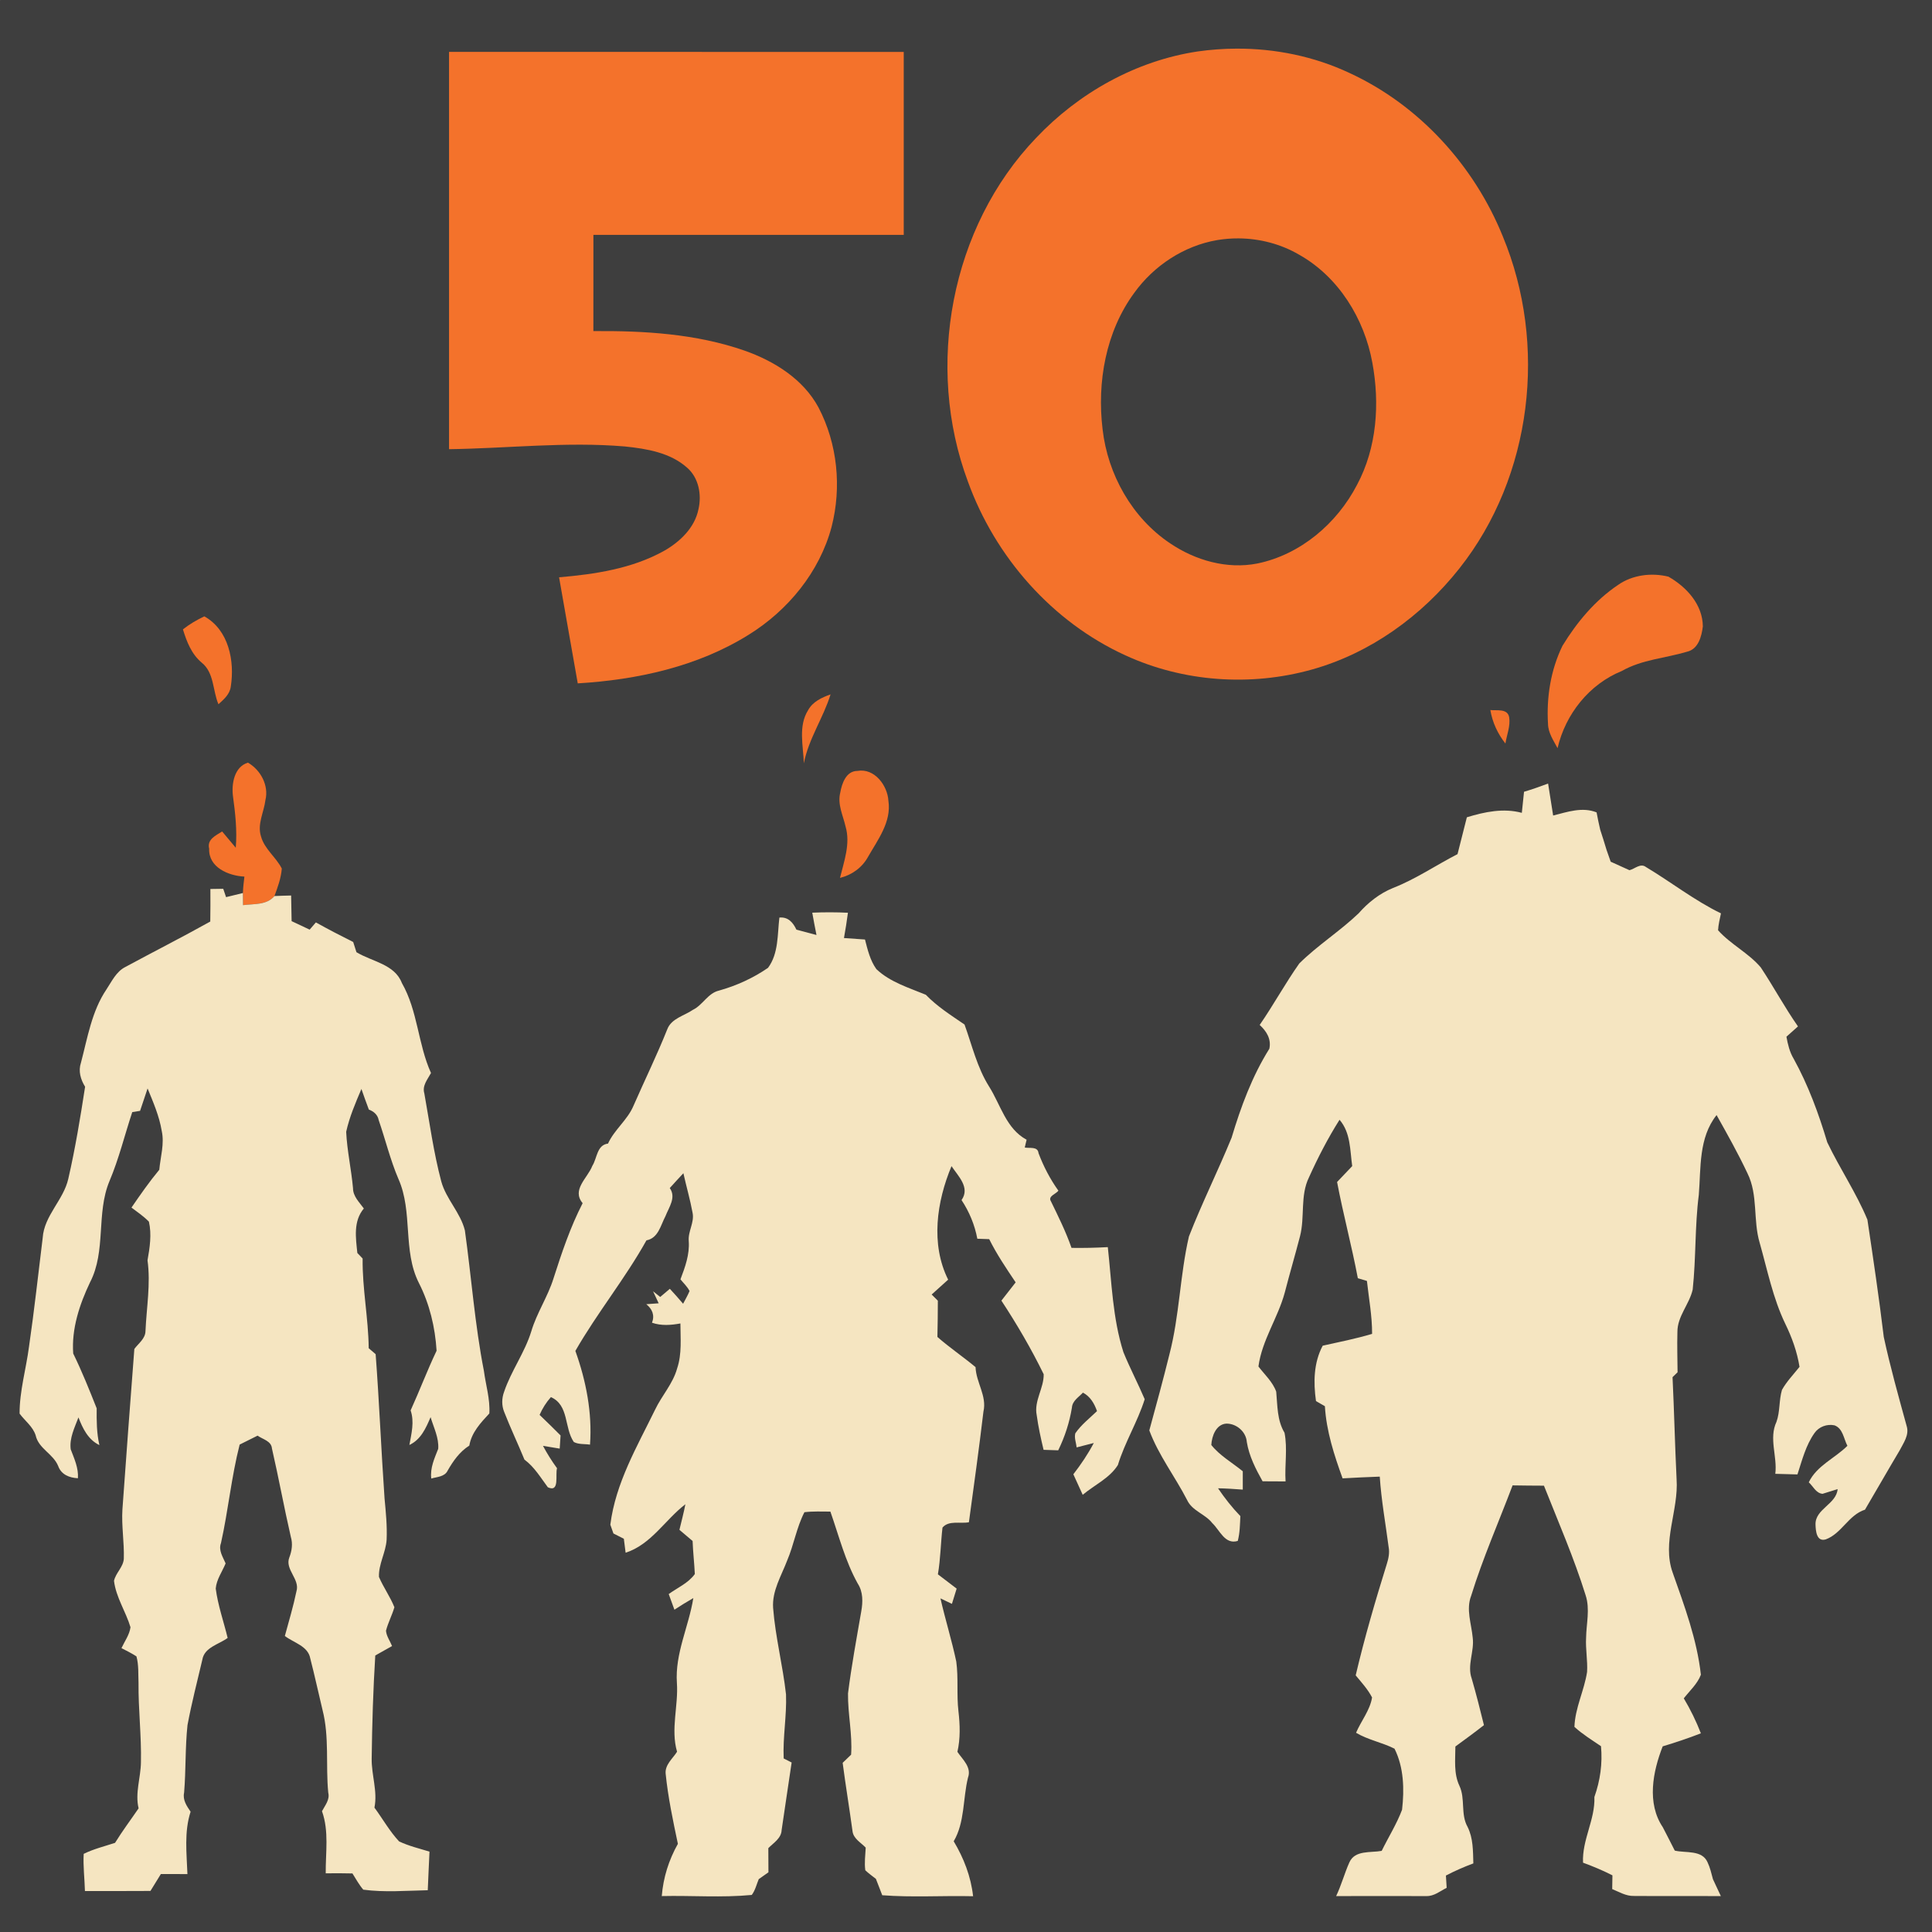 <?xml version="1.0" encoding="UTF-8" standalone="no"?>
<svg
   xmlns:dc="http://purl.org/dc/elements/1.1/"
   xmlns:cc="http://creativecommons.org/ns#"
   xmlns:rdf="http://www.w3.org/1999/02/22-rdf-syntax-ns#"
   xmlns:svg="http://www.w3.org/2000/svg"
   xmlns="http://www.w3.org/2000/svg"
   xmlns:sodipodi="http://sodipodi.sourceforge.net/DTD/sodipodi-0.dtd"
   xmlns:inkscape="http://www.inkscape.org/namespaces/inkscape"
   width="1280"
   height="1280"
   viewBox="0 0 1024 1024"
   version="1.1"
   id="svg2"
   inkscape:version="0.48.1 "
   sodipodi:docname="decapitate_players.svg">
  <defs
     id="defs34" />
  <sodipodi:namedview
     pagecolor="#ffffff"
     bordercolor="#666666"
     borderopacity="1"
     objecttolerance="10"
     gridtolerance="10"
     guidetolerance="10"
     inkscape:pageopacity="0"
     inkscape:pageshadow="2"
     inkscape:window-width="1920"
     inkscape:window-height="1018"
     id="namedview32"
     showgrid="false"
     fit-margin-top="0"
     fit-margin-left="0"
     fit-margin-right="0"
     fit-margin-bottom="0"
     inkscape:zoom="1.8694136"
     inkscape:cx="219.97377"
     inkscape:cy="755.75315"
     inkscape:window-x="-8"
     inkscape:window-y="-8"
     inkscape:window-maximized="1"
     inkscape:current-layer="svg2" />
  <path
     d="M 0,0 0.12,0 C 0.1,0.04 0.04,0.1 0,0.12 L 0,0 z"
     id="path4"
     inkscape:connector-curvature="0"
     style="fill:#f5e5c1" />
  <path
     d="M 0.12,0 1024,0 1024,1024 0,1024 0,0.12 C 0.04,0.1 0.1,0.04 0.12,0 z"
     id="path6"
     inkscape:connector-curvature="0"
     style="fill:#3e3e3e" />
  <path
     style="fill:#f4722b"
     d="M 819.188 32.219 C 810.586 32.253 801.981 32.888 793.469 34.094 C 752.619 40.244 714.744 61.469 686.469 91.344 C 629.744 150.494 612.781 242.719 641.281 319.094 C 659.331 369.044 697.138 412.094 745.688 434.219 C 783.938 451.819 828.531 454.95 869.031 443.625 C 907.856 432.8 941.938 408.137 966.812 376.688 C 1015.263 315.613 1025.4 228.162 995.625 156.562 C 976.7 109.737 940.237 69.656 894.188 48.406 C 870.788 37.381 844.992 32.117 819.188 32.219 z M 820.5 157.938 C 834.63 158.015 848.712 161.675 860.938 168.875 C 886.913 183.575 903.888 211.181 909.188 240.156 C 914.237 267.281 912.263 296.594 899.062 321.219 C 885.812 346.794 861.65 367.413 833.125 373.312 C 812.95 377.312 791.962 371.288 775.188 359.938 C 750.013 343.087 733.925 314.344 730.5 284.469 C 726.725 253.219 732.569 219.756 751.469 194.031 C 764.469 175.981 784.388 162.838 806.438 159.062 C 811.087 158.287 815.79 157.912 820.5 157.938 z "
     transform="scale(0.8,0.8)"
     id="path8" />
  <path
     d="m 238,27.5 c 80.34,0 160.68,-0.02 241,0.02 0,32.32 0.02,64.64 0,96.98 -54.84,0.02 -109.66,0 -164.48,0 -0.02,17 -0.02,34 -0.02,50.98 26.94,-0.2 54.44,1.42 80.08,10.34 15.76,5.54 31.12,15.08 39.24,30.14 10.08,19.26 12.34,42.28 6.94,63.28 -6.36,23.94 -23.14,44.32 -44.02,57.24 -27.04,16.86 -59.04,23.84 -90.52,25.72 -3.28,-18.74 -6.64,-37.46 -9.9,-56.22 19.04,-1.62 38.62,-4.56 55.56,-13.96 8.48,-4.8 16.38,-12.3 18.34,-22.2 1.76,-7.66 0.1,-16.6 -6.02,-21.92 -8.98,-8.02 -21.44,-10.06 -32.98,-11.26 -31.06,-2.64 -62.16,1.02 -93.22,1.44 0,-70.18 0,-140.38 0,-210.58 z"
     id="path10"
     inkscape:connector-curvature="0"
     style="fill:#f4722b" />
  <path
     d="m 857.64,310 c 7.62,-5.34 17.76,-6.56 26.66,-4.36 9.56,5.42 18.16,14.76 18.24,26.36 -0.62,5.26 -2.4,12.08 -8.36,13.42 -11.5,3.46 -23.9,4.12 -34.54,10.2 -17.32,7 -29.92,22.88 -34.1,40.92 -2.14,-4.06 -4.96,-8.04 -5.06,-12.8 -0.88,-14.14 1.42,-28.66 7.66,-41.46 7.64,-12.48 17.26,-24.08 29.5,-32.28 z"
     id="path14"
     inkscape:connector-curvature="0"
     style="fill:#f4722b" />
  <path
     d="m 96.96,333.58 c 3.48,-2.76 7.32,-5 11.34,-6.9 12.96,7.22 16.16,23.68 14.02,37.26 -0.54,4.04 -3.68,6.76 -6.54,9.32 -3.12,-7.3 -2.18,-16.66 -8.88,-22.06 -5.4,-4.52 -7.94,-11.08 -9.94,-17.62 z"
     id="path16"
     inkscape:connector-curvature="0"
     style="fill:#f4722b" />
  <path
     d="m 428.34,376.36 c 2.48,-4.5 7.28,-6.68 11.88,-8.32 -3.88,12.52 -11.64,23.54 -14.16,36.52 -0.32,-9.36 -3.06,-19.72 2.28,-28.2 z"
     id="path18"
     inkscape:connector-curvature="0"
     style="fill:#f4722b" />
  <path
     d="m 789.92,376.34 c 3.44,0.4 9.12,-0.94 9.98,3.84 0.72,4.68 -1.28,9.3 -2,13.9 -4.1,-5.18 -6.9,-11.22 -7.98,-17.74 z"
     id="path20"
     inkscape:connector-curvature="0"
     style="fill:#f4722b" />
  <path
     d="m 123.48,422.02 c -0.84,-6.54 0.66,-15.6 7.94,-17.8 6.72,3.88 11.16,12.08 9.26,19.86 -0.78,6.38 -4.44,12.78 -2.34,19.24 1.84,6.74 7.96,10.98 11.02,17.04 -0.4,5.04 -2.14,9.86 -3.9,14.56 -4.14,4.9 -10.92,4.06 -16.64,4.82 -0.04,-2.14 -0.06,-4.28 -0.06,-6.42 0.06,-2.92 0.44,-5.8 0.78,-8.7 -8.4,-0.42 -19.08,-4.86 -18.68,-14.8 -1.22,-4.96 3.48,-6.94 6.88,-9.12 2.4,2.88 4.8,5.74 7.22,8.62 0.76,-9.14 -0.24,-18.26 -1.48,-27.3 z"
     id="path22"
     inkscape:connector-curvature="0"
     style="fill:#f4722b" />
  <path
     d="m 445.36,420.08 c 0.86,-4.88 3.1,-11.46 9.1,-11.48 9.02,-1.6 15.96,7.7 16.42,15.9 1.66,11.1 -5.62,20.56 -10.8,29.64 -3.14,5.72 -8.56,9.62 -14.86,11.16 2.14,-8.84 5.62,-18.12 2.94,-27.24 -1.34,-5.9 -4.4,-11.8 -2.8,-17.98 z"
     id="path24"
     inkscape:connector-curvature="0"
     style="fill:#f4722b" />
  <path
     d="m 807.76,419.66 c 4.3,-1.28 8.54,-2.78 12.76,-4.36 0.86,5.64 1.8,11.28 2.68,16.94 7.52,-1.88 15.4,-4.7 23.02,-1.66 0.58,3.06 1.2,6.12 1.92,9.18 1.16,3.52 2.28,7.06 3.34,10.64 0.74,2.1 1.48,4.2 2.22,6.32 3.3,1.5 6.62,3 9.94,4.5 2.78,-0.64 5.82,-3.88 8.68,-1.72 13.38,8 25.74,17.76 39.82,24.6 -0.62,2.96 -1.36,5.92 -1.54,8.96 6.7,7.5 16.12,12 22.62,19.66 6.82,10.26 12.66,21.18 19.74,31.3 -2.06,1.82 -4.08,3.64 -6.12,5.46 0.74,4.04 1.7,8.14 3.86,11.72 7.7,13.96 13.22,28.98 17.78,44.24 6.62,13.86 15.38,26.78 21.28,41 3.1,20.7 6.18,41.42 8.68,62.2 3.44,15.92 7.84,31.6 12.16,47.3 1.42,4.68 -1.78,8.96 -3.8,12.9 -6.2,10.38 -12.16,20.9 -18.32,31.32 -8.74,2.82 -12.36,12.64 -20.76,15.74 -4.92,1.48 -5.36,-4.52 -5.46,-7.86 -0.26,-8.26 11.06,-10.76 11.72,-18.78 -2,0.62 -6.02,1.88 -8.02,2.5 -3.5,-0.36 -4.96,-4.02 -7.28,-6.1 4.24,-8.86 13.82,-12.7 20.48,-19.34 -1.96,-3.76 -2.36,-9.2 -6.84,-10.86 -3.98,-0.84 -8.28,0.74 -10.6,4.08 -4.64,6.54 -6.58,14.44 -9.04,21.94 -3.92,-0.08 -7.84,-0.18 -11.74,-0.32 1.16,-9.24 -3.52,-18.72 0.62,-27.54 1.96,-5.46 1.28,-11.44 2.92,-16.96 2.5,-4.48 6.14,-8.2 9.3,-12.2 -1.28,-8 -4.02,-15.6 -7.56,-22.84 -6.54,-13.58 -9.46,-28.44 -13.54,-42.84 -3.62,-12.04 -0.76,-25.36 -6.48,-36.88 -4.96,-10.54 -10.68,-20.72 -16.38,-30.88 -9.56,12.04 -8.26,27.9 -9.42,42.28 -2.14,16.66 -1.44,33.52 -3.24,50.2 -1.76,7.78 -8.14,14.16 -8.1,22.44 -0.2,7.12 0.02,14.26 0.08,21.4 -0.66,0.64 -2,1.94 -2.66,2.58 0.86,18.02 1.26,36.04 2.14,54.04 1.16,16.6 -7.9,33.28 -2.06,49.6 6.22,17.62 12.86,35.4 14.94,54.08 -1.82,4.86 -5.92,8.48 -9.06,12.52 3.54,5.92 6.56,12.12 9.06,18.54 -6.64,2.58 -13.4,4.86 -20.24,6.9 -5.26,13.42 -8.52,30.12 0.06,42.88 2.16,4.1 4.22,8.26 6.34,12.38 5.84,1.4 14.42,-0.5 17.36,6.16 1.36,2.84 2.06,5.96 2.88,9.02 1.42,2.96 2.8,5.92 4.18,8.92 -15.4,-0.08 -30.82,0.06 -46.2,-0.06 -4.12,0.08 -7.7,-2.14 -11.38,-3.64 0.04,-2.44 0.08,-4.88 0.12,-7.28 -5.04,-2.6 -10.28,-4.76 -15.58,-6.72 -0.58,-12.14 6.48,-22.78 6.02,-34.82 3.08,-8.68 4.36,-17.72 3.5,-26.92 -4.8,-3.26 -9.78,-6.3 -14.08,-10.24 0.34,-10.08 5.2,-19.24 6.7,-29.12 0.36,-6.04 -0.86,-12.06 -0.52,-18.12 0.12,-7.48 2.16,-15.16 -0.24,-22.5 -6.16,-19.8 -14.48,-38.84 -22.1,-58.1 -5.54,0 -11.08,-0.08 -16.62,-0.16 -7.36,19.48 -15.8,38.6 -21.96,58.52 -2.8,7.24 0.14,14.8 0.82,22.14 0.98,7.3 -3.1,14.64 -0.5,21.82 2.36,8.16 4.44,16.38 6.46,24.6 -4.96,3.9 -10.06,7.6 -15.14,11.32 -0.02,6.96 -0.96,14.24 2.12,20.78 3.28,6.92 0.52,15.08 4.36,21.86 3,6 2.84,12.78 3.04,19.32 -4.98,1.86 -9.84,3.98 -14.54,6.44 0.1,1.62 0.3,4.88 0.4,6.5 -3.42,1.72 -6.68,4.5 -10.72,4.38 -15.96,0 -31.9,-0.06 -47.86,0 2.76,-5.78 4.4,-12 7,-17.84 2.96,-6.66 11.24,-5.02 17.14,-6.12 3.56,-7.28 7.94,-14.2 10.8,-21.8 1.24,-10.82 0.96,-22.42 -4,-32.36 -6.56,-3.34 -14.02,-4.62 -20.38,-8.44 2.66,-6.28 7.38,-11.88 8.48,-18.7 -2.24,-4.36 -5.6,-7.98 -8.68,-11.72 4.68,-19.9 10.42,-39.56 16.5,-59.06 0.92,-2.9 1.54,-5.94 0.96,-8.96 -1.62,-12.44 -3.88,-24.8 -4.7,-37.32 -6.58,0.24 -13.14,0.54 -19.7,0.92 -4.48,-12.36 -8.6,-25.02 -9.38,-38.24 -1.58,-0.92 -3.16,-1.82 -4.72,-2.72 -1.4,-9.94 -1.26,-20.3 3.56,-29.36 8.76,-1.94 17.58,-3.7 26.18,-6.26 0.04,-9.44 -1.72,-18.72 -2.74,-28.06 -1.62,-0.48 -3.22,-0.96 -4.82,-1.44 -3.22,-17.1 -7.76,-33.9 -11,-51 2.68,-2.8 5.34,-5.62 8.02,-8.42 -1.2,-8.46 -0.78,-17.7 -6.72,-24.56 -6.14,9.72 -11.42,19.96 -16.16,30.44 -4.82,9.76 -2.12,21 -4.78,31.28 -2.58,9.96 -5.5,19.86 -8.08,29.84 -3.62,13.46 -12.08,25.22 -13.96,39.2 3.28,4.32 7.58,8.16 9.42,13.36 0.7,7.4 0.42,15.14 4.4,21.76 1.68,8.4 0.02,17.22 0.56,25.8 -4.06,-0.04 -8.12,-0.06 -12.18,-0.06 -3.66,-6.56 -7.14,-13.32 -8.36,-20.8 -0.38,-5.46 -5.42,-9.8 -10.78,-9.78 -5.5,0.28 -7.8,6.64 -8.04,11.34 4.56,5.7 11.08,9.34 16.68,13.92 0,3.24 0,6.48 0,9.72 -4.36,-0.32 -8.74,-0.62 -13.12,-0.7 3.54,5.22 7.44,10.2 11.84,14.74 -0.22,4.4 -0.24,8.86 -1.38,13.16 -6.82,2.08 -9.5,-5.68 -13.5,-9.44 -3.78,-4.88 -10.7,-6.44 -13.38,-12.3 -6.4,-12.44 -15.12,-23.68 -20,-36.84 3.66,-13.38 7.32,-26.76 10.64,-40.22 5.36,-20.52 5.58,-41.98 10.36,-62.58 6.92,-17.7 15.42,-34.78 22.62,-52.36 4.9,-16.36 10.9,-32.62 20,-47.12 1.1,-5.18 -1.48,-9.26 -5.12,-12.62 7.34,-10.64 13.56,-22.06 21,-32.6 9.76,-9.66 21.5,-17.06 31.42,-26.54 5.02,-5.72 11.12,-10.56 18.22,-13.44 12.04,-4.7 22.76,-12.06 34.22,-17.96 1.68,-6.5 3.28,-13.02 4.94,-19.52 9.4,-2.88 19.4,-4.98 29.14,-2.36 0.36,-3.72 0.76,-7.44 1.16,-11.16 z"
     id="path26"
     inkscape:connector-curvature="0"
     style="fill:#f5e5c1" />
  <path
     d="m 111.5,471.18 c 1.7,-0.02 5.12,-0.08 6.82,-0.1 0.38,1.1 1.12,3.32 1.5,4.42 2.98,-0.7 5.96,-1.44 8.94,-2.18 0,2.14 0.02,4.28 0.06,6.42 5.72,-0.76 12.5,0.08 16.64,-4.82 2.94,-0.14 5.88,-0.22 8.84,-0.28 0.1,4.52 0.18,9.04 0.26,13.58 3.2,1.48 6.38,2.98 9.56,4.5 0.84,-0.96 2.48,-2.86 3.3,-3.82 6.52,3.62 13.12,7.06 19.78,10.38 0.58,1.8 1.16,3.58 1.72,5.4 8.22,5.02 20.26,6.32 24.08,16.34 8.46,14.76 8.5,32.36 15.44,47.7 -1.8,3.34 -4.76,6.7 -3.54,10.78 2.8,15.6 4.92,31.36 8.98,46.68 2.58,9.4 10.18,16.52 12.52,25.96 3.46,24.8 5.26,49.84 10.08,74.46 0.98,7.48 3.34,14.94 2.88,22.56 -4.62,5 -9.4,10.02 -10.62,17.04 -5.1,3.22 -8.54,8.12 -11.48,13.26 -1.58,3.32 -5.64,3.28 -8.68,4.2 -0.68,-5.64 1.7,-10.7 3.68,-15.76 0.44,-5.84 -2.42,-11.3 -4.04,-16.78 -2.46,5.78 -5.16,11.94 -11.24,14.74 1.1,-6.06 2.72,-12.26 0.66,-18.32 4.76,-10.46 8.82,-21.26 13.76,-31.62 -0.76,-12.4 -3.7,-24.76 -9.36,-35.88 -8.72,-17.18 -3.08,-37.72 -10.86,-55.16 -4.32,-10.1 -6.88,-20.82 -10.46,-31.18 -0.52,-2.84 -2.62,-4.64 -5.22,-5.6 -1.38,-3.62 -2.66,-7.26 -3.94,-10.92 -3.14,7.38 -6.34,14.82 -8.08,22.7 0.48,10 2.72,19.86 3.62,29.86 0,4.38 3.36,7.48 5.74,10.78 -5.66,6.78 -4.28,15.48 -3.44,23.58 0.7,0.74 2.1,2.2 2.8,2.94 -0.2,15.92 3.06,31.62 3.22,47.54 0.92,0.8 2.76,2.36 3.68,3.16 1.92,25.46 2.94,50.98 4.72,76.48 0.68,7.24 1.42,14.54 1.1,21.84 -0.42,6.76 -4.34,12.98 -4.06,19.76 2.36,5.54 5.96,10.46 8.18,16.06 -1.24,4.22 -3.34,8.14 -4.46,12.42 0.24,2.94 2.14,5.44 3.22,8.14 -2.98,1.66 -5.94,3.32 -8.9,5 -1.12,18.16 -1.68,36.34 -1.9,54.52 -0.18,8.76 3.22,17.36 1.46,26.12 4.38,5.94 8.02,12.5 13.06,17.9 5.14,2.44 10.7,3.76 16.12,5.42 -0.28,6.82 -0.68,13.64 -0.92,20.46 -11.38,0.22 -22.9,1.22 -34.18,-0.3 -2.26,-2.64 -3.9,-5.7 -5.74,-8.6 -4.72,-0.12 -9.44,-0.12 -14.16,-0.06 -0.1,-11 1.82,-22.32 -1.98,-32.92 1.6,-3.08 4.26,-6.08 3.32,-9.8 -1.42,-14.62 0.66,-29.54 -3.04,-43.9 -2.2,-9.08 -4.14,-18.22 -6.48,-27.24 -1.16,-6.64 -8.8,-8.32 -13.48,-11.94 2.14,-7.86 4.48,-15.68 6.14,-23.66 2,-6.44 -6.28,-11.6 -3.76,-17.98 1.36,-3.54 1.88,-7.24 0.78,-10.9 -3.58,-15.56 -6.42,-31.26 -10,-46.82 -0.32,-4.02 -4.86,-4.84 -7.62,-6.82 -3.16,1.6 -6.34,3.16 -9.5,4.74 -4.4,17.2 -6.04,34.92 -9.9,52.22 -1.44,3.86 1.02,7.32 2.46,10.76 -1.8,4.38 -4.84,8.5 -5.24,13.32 1.16,8.92 4.2,17.46 6.32,26.18 -4.66,3.44 -12.36,4.96 -13.42,11.54 -2.72,11.52 -5.68,23.02 -7.86,34.64 -1.28,11.9 -0.8,23.9 -1.8,35.82 -0.84,3.86 1.38,7.08 3.44,10.1 -3.48,10.72 -2.08,22.02 -1.68,33.06 -4.7,-0.02 -9.38,-0.04 -14.08,-0.02 -1.84,2.98 -3.68,5.96 -5.52,8.96 -11.58,0.08 -23.14,0.04 -34.72,0.06 -0.18,-6.58 -1.02,-13.16 -0.66,-19.72 5.3,-2.62 11.06,-4 16.62,-5.84 3.88,-6.3 8.32,-12.2 12.48,-18.28 -1.96,-8.18 1.14,-16.28 1.24,-24.46 0.3,-14.04 -1.42,-28 -1.28,-42.04 -0.2,-4.68 0.16,-9.48 -1.1,-14.04 -2.54,-1.66 -5.26,-3 -7.94,-4.38 1.68,-3.64 4.24,-7.04 4.78,-11.08 -2.5,-8.34 -7.68,-15.82 -8.74,-24.58 0.92,-4.22 4.9,-7.28 5.2,-11.66 0.28,-8.74 -1.28,-17.44 -0.74,-26.16 2,-28.38 4.16,-56.74 6.32,-85.08 2.18,-2.96 5.8,-5.42 5.9,-9.4 0.54,-12.52 2.82,-25.08 1.08,-37.58 1.2,-6.72 2.28,-13.78 0.74,-20.5 -2.78,-2.84 -6.08,-5.08 -9.24,-7.46 4.7,-6.84 9.44,-13.66 14.74,-20.04 0.62,-6.86 2.82,-13.8 1.28,-20.68 -1.3,-7.82 -4.5,-15.14 -7.48,-22.42 -1.36,3.94 -2.68,7.9 -3.98,11.88 -1.04,0.16 -3.1,0.48 -4.14,0.66 -4.04,12.18 -7.06,24.72 -12.08,36.58 -7.16,17.1 -1.64,37.02 -10.32,53.68 -5.56,11.68 -9.86,24.68 -8.9,37.7 4.64,9.46 8.56,19.28 12.44,29.06 -0.06,6.52 -0.04,13.06 1.44,19.48 -5.98,-2.88 -8.84,-8.82 -11.1,-14.68 -2.02,5.4 -4.88,10.98 -4.1,16.92 1.88,4.96 4.18,9.86 3.82,15.32 -4.5,-0.22 -8.84,-1.9 -10.46,-6.46 -2.66,-6.54 -10.42,-9.2 -11.96,-16.32 -1.5,-4.68 -5.7,-7.64 -8.5,-11.48 -0.04,-11.94 3.44,-23.6 4.98,-35.4 2.8,-19.2 4.88,-38.48 7.26,-57.72 0.76,-11.84 11.04,-20.04 13.58,-31.36 3.7,-16.12 6.38,-32.44 8.9,-48.76 -2.4,-3.88 -3.7,-8.32 -2.18,-12.8 3.48,-13.18 5.7,-27.22 13.46,-38.74 2.88,-4.32 5.2,-9.5 10.06,-11.94 14.96,-8.1 30.14,-15.78 45,-24.08 0.1,-5.76 0.1,-11.5 0.06,-17.26 z"
     id="path28"
     inkscape:connector-curvature="0"
     style="fill:#f5e5c1" />
  <path
     d="m 430.5,483.74 c 6.3,-0.28 12.62,-0.28 18.92,0.04 -0.6,4.48 -1.28,8.94 -2.1,13.4 3.72,0.26 7.44,0.5 11.14,0.78 1.4,5.42 2.72,11.08 6.04,15.7 7.3,6.92 17.14,9.82 26.2,13.58 6.06,6.28 13.38,10.88 20.52,15.78 4,11.06 6.66,22.74 13,32.84 6.14,9.7 9.06,22.42 19.9,28.22 -0.34,1.36 -0.66,2.74 -0.98,4.12 2.5,0.58 6.88,-0.78 7.3,3 2.66,7.04 6.14,13.74 10.52,19.86 -1.1,1.74 -5.68,2.88 -3.96,5.62 3.94,8.1 7.96,16.18 10.92,24.72 6.42,0.1 12.82,-0.04 19.24,-0.4 2.06,18.64 2.54,37.7 8.28,55.7 3.44,8.44 7.7,16.54 11.28,24.92 -3.8,12.04 -10.54,22.8 -14.22,34.88 -4.38,6.98 -12.44,10.58 -18.64,15.78 -1.64,-3.64 -3.28,-7.28 -4.96,-10.88 4.06,-5.24 7.74,-10.72 10.84,-16.58 -3.06,0.74 -6.06,1.58 -9.1,2.34 -0.24,-2.48 -1.36,-5.04 -0.7,-7.48 3.12,-4.54 7.56,-7.96 11.5,-11.76 -1.42,-4.04 -3.56,-7.74 -7.46,-9.8 -2.22,2.4 -5.58,4.3 -5.84,7.94 -1.28,7.88 -3.76,15.48 -7.26,22.64 -1.94,-0.06 -5.82,-0.2 -7.76,-0.26 -1.46,-6.08 -2.8,-12.2 -3.64,-18.38 -1.52,-7.54 3.84,-14.3 3.7,-21.68 C 546.6,714.9 539,701.9 530.76,689.36 c 2.5,-3.24 5.02,-6.48 7.56,-9.68 -5,-7.44 -10.02,-14.86 -14.02,-22.9 -2.1,-0.08 -4.2,-0.16 -6.3,-0.22 -1.36,-7.34 -4.26,-14.28 -8.36,-20.5 4.68,-6.64 -1.78,-12.66 -5.32,-17.98 -7.86,18.8 -11.18,41.32 -1.78,60.16 -2.92,2.62 -5.84,5.24 -8.74,7.88 0.82,0.82 2.46,2.46 3.28,3.28 -0.02,6.4 -0.08,12.8 -0.24,19.22 6.48,5.66 13.6,10.48 20.22,15.98 0.28,8.14 6.12,15.28 4.18,23.58 -2.32,19.56 -5.04,39.1 -7.7,58.64 -4.58,0.9 -10.64,-1.14 -14,2.82 -0.96,8.24 -1.02,16.58 -2.44,24.78 3.28,2.54 6.6,5.06 9.94,7.58 -0.86,2.68 -1.68,5.38 -2.5,8.08 -1.52,-0.72 -4.56,-2.18 -6.08,-2.9 2.56,11.22 6,22.22 8.38,33.46 1.2,8.76 0.12,17.64 1.16,26.42 0.82,7.12 1.06,14.4 -0.56,21.46 2.8,4.12 7.64,8.16 5.6,13.72 -2.74,11.14 -1.62,23.58 -7.56,33.68 5.36,8.94 9.12,18.7 10.28,29.12 -16.04,-0.38 -32.14,0.7 -48.16,-0.52 -1.14,-2.9 -2.2,-5.8 -3.36,-8.68 -1.9,-1.5 -3.88,-2.9 -5.62,-4.56 -0.54,-4 0.02,-8.02 0.22,-12 -2.56,-2.7 -6.56,-4.72 -7,-8.78 -1.64,-12.06 -3.64,-24.1 -5.22,-36.16 1.12,-1.08 3.36,-3.24 4.48,-4.32 0.76,-10.88 -1.8,-21.64 -1.64,-32.5 1.84,-14.56 4.52,-29 7.02,-43.46 0.88,-4.96 1,-10.3 -1.82,-14.66 -6.7,-11.98 -10.02,-25.36 -14.54,-38.22 -4.58,-0.02 -9.2,-0.22 -13.76,0.32 -4.18,8.08 -5.58,17.24 -9.14,25.58 -3.1,8.18 -8.08,16.08 -7.46,25.16 1.2,15.42 5.14,30.48 6.84,45.84 0.42,11.34 -1.74,22.6 -1.24,33.94 1.06,0.54 3.16,1.6 4.22,2.14 -1.72,11.92 -3.6,23.84 -5.3,35.76 -0.16,4.44 -4.28,6.8 -7.06,9.64 0.02,4.26 0.06,8.54 0.06,12.8 -1.72,1.2 -3.42,2.4 -5.14,3.62 -1.16,2.8 -1.84,5.9 -3.7,8.38 -15.84,1.52 -31.82,0.24 -47.7,0.6 0.8,-9.82 3.72,-19.12 8.54,-27.68 -2.58,-12.24 -5.22,-24.66 -6.48,-37.18 -0.46,-4.74 3.74,-8 6.04,-11.64 -3.46,-11.98 0.76,-24.3 -0.08,-36.46 -1.08,-15.6 6.3,-29.88 8.7,-44.98 -3.4,1.94 -6.74,4.02 -10.02,6.16 -1.02,-2.78 -2.02,-5.54 -3.02,-8.3 4.68,-3.36 10.44,-5.84 13.84,-10.6 -0.28,-5.86 -0.96,-11.68 -1.18,-17.52 -2.32,-2 -4.64,-3.96 -6.98,-5.92 1.08,-4.52 2.28,-9 3.16,-13.56 -10.78,8.28 -18.16,21.34 -31.68,25.7 -0.34,-2.48 -0.64,-4.94 -0.94,-7.4 -1.84,-0.94 -3.68,-1.88 -5.52,-2.8 -0.42,-1.16 -1.24,-3.5 -1.64,-4.66 2.76,-22.04 14.16,-41.4 23.74,-61 3.56,-7.46 9.44,-13.74 11.66,-21.82 2.6,-7.7 1.76,-15.9 1.74,-23.84 -5,0.92 -10.14,1.32 -15.06,-0.38 1.54,-3.96 0.14,-7.26 -3.02,-9.82 1.64,-0.12 4.92,-0.36 6.56,-0.48 -1,-2.14 -1.98,-4.26 -2.98,-6.38 0.96,0.76 2.86,2.26 3.8,3.02 1.7,-1.46 3.4,-2.88 5.1,-4.32 2.4,2.58 4.74,5.22 7.02,7.92 1.16,-2.24 2.46,-4.4 3.42,-6.74 -1.18,-2.36 -3.2,-4.18 -4.82,-6.2 2.46,-6.48 4.9,-13.16 4.4,-20.22 -0.5,-5.2 3.1,-9.9 2.02,-15.08 -1.3,-7.06 -3.32,-13.96 -4.86,-20.94 -2.44,2.58 -4.84,5.22 -7.22,7.86 3.52,5 -0.44,10.14 -2.28,14.88 -2.56,4.84 -3.78,11.66 -10.08,12.84 -11.34,20.32 -26.1,38.42 -37.68,58.6 5.68,15.84 9,32.8 7.76,49.68 -2.84,-0.46 -6.02,-0.02 -8.58,-1.4 -5.2,-7.6 -2.44,-19.48 -12.14,-23.8 -2.5,2.8 -4.5,5.98 -6,9.42 3.74,3.6 7.46,7.22 11.12,10.9 -0.16,2.32 -0.32,4.64 -0.46,6.98 -2.96,-0.52 -5.92,-1 -8.86,-1.46 2.2,4.12 4.68,8.08 7.44,11.86 -1.04,3.52 1.56,13.04 -4.86,10.1 -3.84,-5.14 -7.14,-10.78 -12.4,-14.66 -3.48,-8.5 -7.44,-16.78 -10.76,-25.32 -1.38,-3.38 -1.3,-7.2 -0.04,-10.6 3.76,-11.16 10.96,-20.78 14.42,-32.06 2.92,-9.82 8.8,-18.42 11.82,-28.2 4.34,-13.54 8.88,-27.08 15.4,-39.74 -5.98,-7.16 2.64,-13.28 5.14,-19.8 2.58,-4.08 2.36,-11.04 8.3,-11.78 3.4,-7.46 10.38,-12.54 13.54,-20.12 5.92,-13.52 12.42,-26.78 17.88,-40.48 2.18,-5.74 8.96,-7.12 13.58,-10.3 5.26,-2.56 7.9,-8.82 13.84,-10.2 9.22,-2.58 18.1,-6.62 25.98,-12.06 5.64,-7.58 4.94,-17.7 6.02,-26.64 4.64,-0.44 7.22,2.6 9.02,6.4 3.54,0.96 7.08,1.92 10.64,2.84 -0.8,-3.94 -1.54,-7.9 -2.24,-11.84 z"
     id="path30"
     inkscape:connector-curvature="0"
     style="fill:#f5e5c1" />
</svg>
